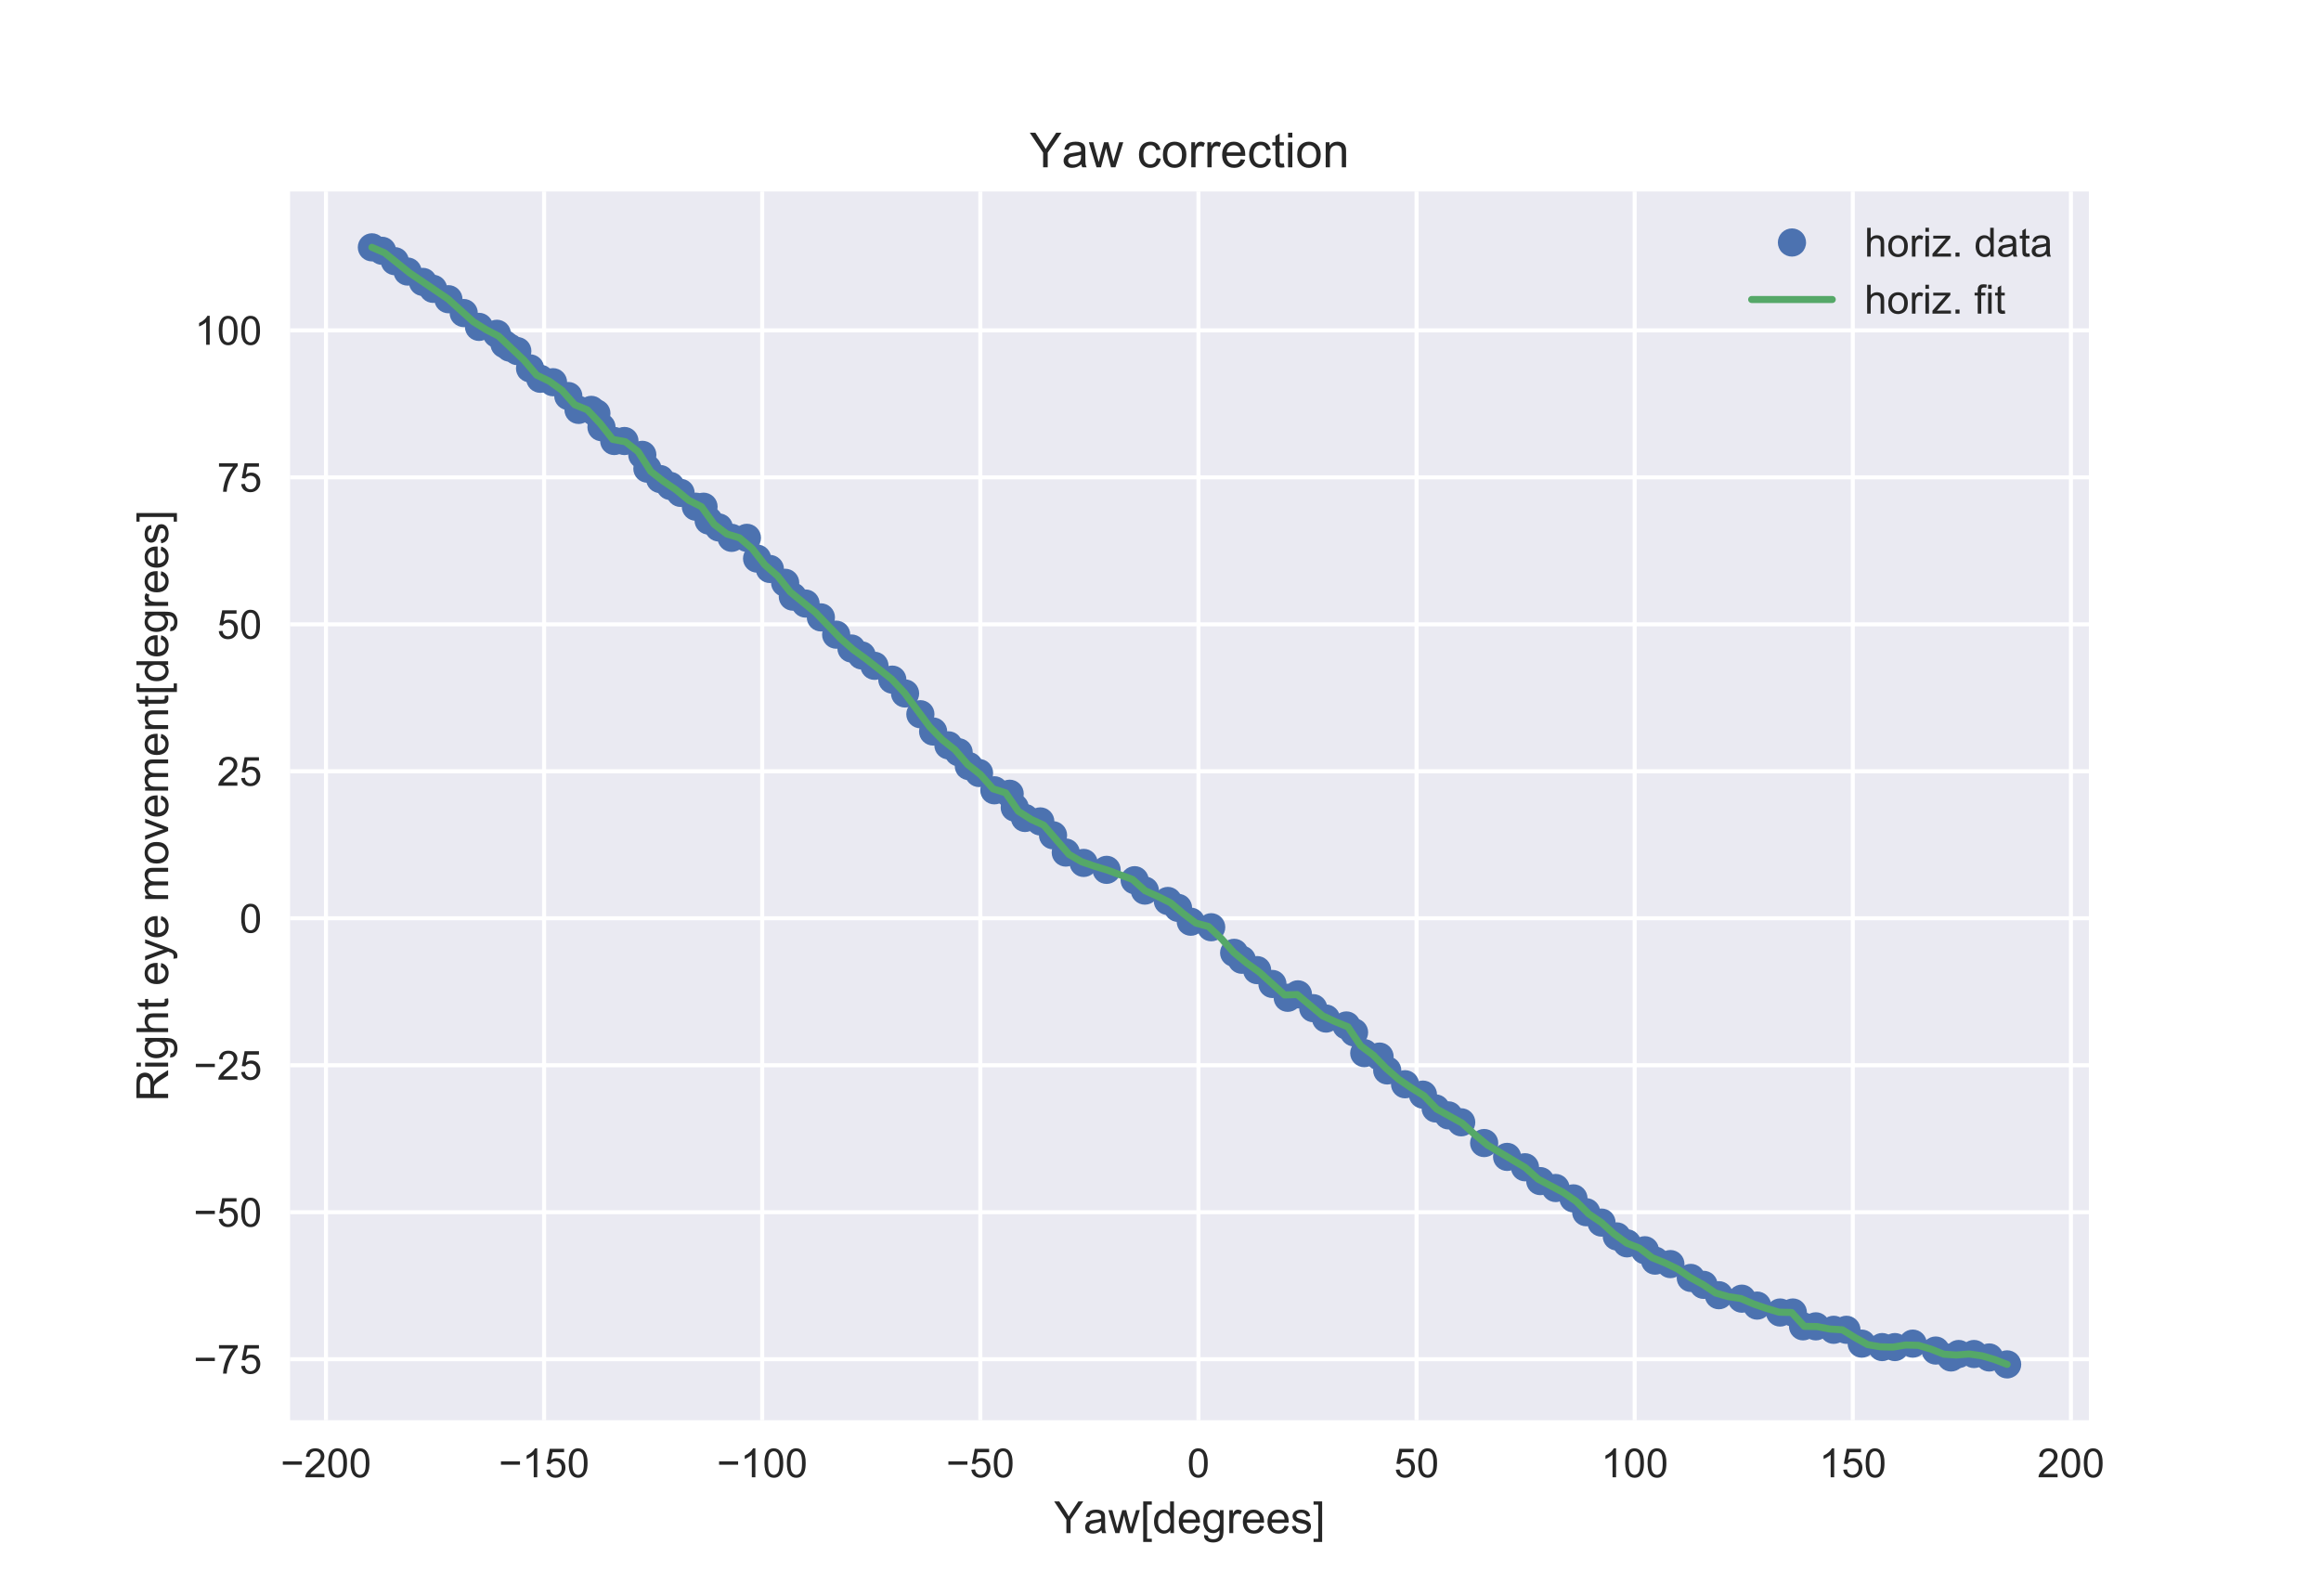 <?xml version="1.0" encoding="utf-8" standalone="no"?>
<!DOCTYPE svg PUBLIC "-//W3C//DTD SVG 1.1//EN"
  "http://www.w3.org/Graphics/SVG/1.1/DTD/svg11.dtd">
<!-- Created with matplotlib (https://matplotlib.org/) -->
<svg height="396pt" version="1.1" viewBox="0 0 576 396" width="576pt" xmlns="http://www.w3.org/2000/svg" xmlns:xlink="http://www.w3.org/1999/xlink">
 <defs>
  <style type="text/css">
*{stroke-linecap:butt;stroke-linejoin:round;}
  </style>
 </defs>
 <g id="figure_1">
  <g id="patch_1">
   <path d="M 0 396 
L 576 396 
L 576 0 
L 0 0 
z
" style="fill:#ffffff;"/>
  </g>
  <g id="axes_1">
   <g id="patch_2">
    <path d="M 72 352.44 
L 518.4 352.44 
L 518.4 47.52 
L 72 47.52 
z
" style="fill:#eaeaf2;"/>
   </g>
   <g id="matplotlib.axis_1">
    <g id="xtick_1">
     <g id="line2d_1">
      <path clip-path="url(#p5d449b7078)" d="M 80.895 352.44 
L 80.895 47.52 
" style="fill:none;stroke:#ffffff;stroke-linecap:round;"/>
     </g>
     <g id="line2d_2"/>
     <g id="text_1">
      <!-- −200 -->
      <defs>
       <path d="M 52.828 31.203 
L 5.562 31.203 
L 5.562 39.406 
L 52.828 39.406 
z
" id="ArialMT-8722"/>
       <path d="M 50.344 8.453 
L 50.344 0 
L 3.031 0 
Q 2.938 3.172 4.047 6.109 
Q 5.859 10.938 9.828 15.625 
Q 13.812 20.312 21.344 26.469 
Q 33.016 36.031 37.109 41.625 
Q 41.219 47.219 41.219 52.203 
Q 41.219 57.422 37.469 61 
Q 33.734 64.594 27.734 64.594 
Q 21.391 64.594 17.578 60.781 
Q 13.766 56.984 13.719 50.25 
L 4.688 51.172 
Q 5.609 61.281 11.656 66.578 
Q 17.719 71.875 27.938 71.875 
Q 38.234 71.875 44.234 66.156 
Q 50.25 60.453 50.25 52 
Q 50.25 47.703 48.484 43.547 
Q 46.734 39.406 42.656 34.812 
Q 38.578 30.219 29.109 22.219 
Q 21.188 15.578 18.938 13.203 
Q 16.703 10.844 15.234 8.453 
z
" id="ArialMT-50"/>
       <path d="M 4.156 35.297 
Q 4.156 48 6.766 55.734 
Q 9.375 63.484 14.516 67.672 
Q 19.672 71.875 27.484 71.875 
Q 33.25 71.875 37.594 69.547 
Q 41.938 67.234 44.766 62.859 
Q 47.609 58.5 49.219 52.219 
Q 50.828 45.953 50.828 35.297 
Q 50.828 22.703 48.234 14.969 
Q 45.656 7.234 40.5 3 
Q 35.359 -1.219 27.484 -1.219 
Q 17.141 -1.219 11.234 6.203 
Q 4.156 15.141 4.156 35.297 
z
M 13.188 35.297 
Q 13.188 17.672 17.312 11.828 
Q 21.438 6 27.484 6 
Q 33.547 6 37.672 11.859 
Q 41.797 17.719 41.797 35.297 
Q 41.797 52.984 37.672 58.781 
Q 33.547 64.594 27.391 64.594 
Q 21.344 64.594 17.719 59.469 
Q 13.188 52.938 13.188 35.297 
z
" id="ArialMT-48"/>
      </defs>
      <g style="fill:#262626;" transform="translate(69.633 366.598)scale(0.1 -0.1)">
       <use xlink:href="#ArialMT-8722"/>
       <use x="58.398" xlink:href="#ArialMT-50"/>
       <use x="114.014" xlink:href="#ArialMT-48"/>
       <use x="169.629" xlink:href="#ArialMT-48"/>
      </g>
     </g>
    </g>
    <g id="xtick_2">
     <g id="line2d_3">
      <path clip-path="url(#p5d449b7078)" d="M 135.025 352.44 
L 135.025 47.52 
" style="fill:none;stroke:#ffffff;stroke-linecap:round;"/>
     </g>
     <g id="line2d_4"/>
     <g id="text_2">
      <!-- −150 -->
      <defs>
       <path d="M 37.25 0 
L 28.469 0 
L 28.469 56 
Q 25.297 52.984 20.141 49.953 
Q 14.984 46.922 10.891 45.406 
L 10.891 53.906 
Q 18.266 57.375 23.781 62.297 
Q 29.297 67.234 31.594 71.875 
L 37.25 71.875 
z
" id="ArialMT-49"/>
       <path d="M 4.156 18.75 
L 13.375 19.531 
Q 14.406 12.797 18.141 9.391 
Q 21.875 6 27.156 6 
Q 33.5 6 37.891 10.781 
Q 42.281 15.578 42.281 23.484 
Q 42.281 31 38.062 35.344 
Q 33.844 39.703 27 39.703 
Q 22.75 39.703 19.328 37.766 
Q 15.922 35.844 13.969 32.766 
L 5.719 33.844 
L 12.641 70.609 
L 48.25 70.609 
L 48.25 62.203 
L 19.672 62.203 
L 15.828 42.969 
Q 22.266 47.469 29.344 47.469 
Q 38.719 47.469 45.156 40.969 
Q 51.609 34.469 51.609 24.266 
Q 51.609 14.547 45.953 7.469 
Q 39.062 -1.219 27.156 -1.219 
Q 17.391 -1.219 11.203 4.25 
Q 5.031 9.719 4.156 18.75 
z
" id="ArialMT-53"/>
      </defs>
      <g style="fill:#262626;" transform="translate(123.764 366.598)scale(0.1 -0.1)">
       <use xlink:href="#ArialMT-8722"/>
       <use x="58.398" xlink:href="#ArialMT-49"/>
       <use x="114.014" xlink:href="#ArialMT-53"/>
       <use x="169.629" xlink:href="#ArialMT-48"/>
      </g>
     </g>
    </g>
    <g id="xtick_3">
     <g id="line2d_5">
      <path clip-path="url(#p5d449b7078)" d="M 189.155 352.44 
L 189.155 47.52 
" style="fill:none;stroke:#ffffff;stroke-linecap:round;"/>
     </g>
     <g id="line2d_6"/>
     <g id="text_3">
      <!-- −100 -->
      <g style="fill:#262626;" transform="translate(177.894 366.598)scale(0.1 -0.1)">
       <use xlink:href="#ArialMT-8722"/>
       <use x="58.398" xlink:href="#ArialMT-49"/>
       <use x="114.014" xlink:href="#ArialMT-48"/>
       <use x="169.629" xlink:href="#ArialMT-48"/>
      </g>
     </g>
    </g>
    <g id="xtick_4">
     <g id="line2d_7">
      <path clip-path="url(#p5d449b7078)" d="M 243.286 352.44 
L 243.286 47.52 
" style="fill:none;stroke:#ffffff;stroke-linecap:round;"/>
     </g>
     <g id="line2d_8"/>
     <g id="text_4">
      <!-- −50 -->
      <g style="fill:#262626;" transform="translate(234.804 366.598)scale(0.1 -0.1)">
       <use xlink:href="#ArialMT-8722"/>
       <use x="58.398" xlink:href="#ArialMT-53"/>
       <use x="114.014" xlink:href="#ArialMT-48"/>
      </g>
     </g>
    </g>
    <g id="xtick_5">
     <g id="line2d_9">
      <path clip-path="url(#p5d449b7078)" d="M 297.416 352.44 
L 297.416 47.52 
" style="fill:none;stroke:#ffffff;stroke-linecap:round;"/>
     </g>
     <g id="line2d_10"/>
     <g id="text_5">
      <!-- 0 -->
      <g style="fill:#262626;" transform="translate(294.635 366.598)scale(0.1 -0.1)">
       <use xlink:href="#ArialMT-48"/>
      </g>
     </g>
    </g>
    <g id="xtick_6">
     <g id="line2d_11">
      <path clip-path="url(#p5d449b7078)" d="M 351.546 352.44 
L 351.546 47.52 
" style="fill:none;stroke:#ffffff;stroke-linecap:round;"/>
     </g>
     <g id="line2d_12"/>
     <g id="text_6">
      <!-- 50 -->
      <g style="fill:#262626;" transform="translate(345.985 366.598)scale(0.1 -0.1)">
       <use xlink:href="#ArialMT-53"/>
       <use x="55.615" xlink:href="#ArialMT-48"/>
      </g>
     </g>
    </g>
    <g id="xtick_7">
     <g id="line2d_13">
      <path clip-path="url(#p5d449b7078)" d="M 405.676 352.44 
L 405.676 47.52 
" style="fill:none;stroke:#ffffff;stroke-linecap:round;"/>
     </g>
     <g id="line2d_14"/>
     <g id="text_7">
      <!-- 100 -->
      <g style="fill:#262626;" transform="translate(397.335 366.598)scale(0.1 -0.1)">
       <use xlink:href="#ArialMT-49"/>
       <use x="55.615" xlink:href="#ArialMT-48"/>
       <use x="111.23" xlink:href="#ArialMT-48"/>
      </g>
     </g>
    </g>
    <g id="xtick_8">
     <g id="line2d_15">
      <path clip-path="url(#p5d449b7078)" d="M 459.806 352.44 
L 459.806 47.52 
" style="fill:none;stroke:#ffffff;stroke-linecap:round;"/>
     </g>
     <g id="line2d_16"/>
     <g id="text_8">
      <!-- 150 -->
      <g style="fill:#262626;" transform="translate(451.465 366.598)scale(0.1 -0.1)">
       <use xlink:href="#ArialMT-49"/>
       <use x="55.615" xlink:href="#ArialMT-53"/>
       <use x="111.23" xlink:href="#ArialMT-48"/>
      </g>
     </g>
    </g>
    <g id="xtick_9">
     <g id="line2d_17">
      <path clip-path="url(#p5d449b7078)" d="M 513.937 352.44 
L 513.937 47.52 
" style="fill:none;stroke:#ffffff;stroke-linecap:round;"/>
     </g>
     <g id="line2d_18"/>
     <g id="text_9">
      <!-- 200 -->
      <g style="fill:#262626;" transform="translate(505.595 366.598)scale(0.1 -0.1)">
       <use xlink:href="#ArialMT-50"/>
       <use x="55.615" xlink:href="#ArialMT-48"/>
       <use x="111.23" xlink:href="#ArialMT-48"/>
      </g>
     </g>
    </g>
    <g id="text_10">
     <!-- Yaw[degrees] -->
     <defs>
      <path d="M 27.875 0 
L 27.875 30.328 
L 0.297 71.578 
L 11.812 71.578 
L 25.922 50 
Q 29.828 43.953 33.203 37.891 
Q 36.422 43.5 41.016 50.531 
L 54.891 71.578 
L 65.922 71.578 
L 37.359 30.328 
L 37.359 0 
z
" id="ArialMT-89"/>
      <path d="M 40.438 6.391 
Q 35.547 2.25 31.031 0.531 
Q 26.516 -1.172 21.344 -1.172 
Q 12.797 -1.172 8.203 3 
Q 3.609 7.172 3.609 13.672 
Q 3.609 17.484 5.344 20.625 
Q 7.078 23.781 9.891 25.688 
Q 12.703 27.594 16.219 28.562 
Q 18.797 29.25 24.031 29.891 
Q 34.672 31.156 39.703 32.906 
Q 39.75 34.719 39.75 35.203 
Q 39.75 40.578 37.25 42.781 
Q 33.891 45.75 27.25 45.75 
Q 21.047 45.75 18.094 43.578 
Q 15.141 41.406 13.719 35.891 
L 5.125 37.062 
Q 6.297 42.578 8.984 45.969 
Q 11.672 49.359 16.75 51.188 
Q 21.828 53.031 28.516 53.031 
Q 35.156 53.031 39.297 51.469 
Q 43.453 49.906 45.406 47.531 
Q 47.359 45.172 48.141 41.547 
Q 48.578 39.312 48.578 33.453 
L 48.578 21.734 
Q 48.578 9.469 49.141 6.219 
Q 49.703 2.984 51.375 0 
L 42.188 0 
Q 40.828 2.734 40.438 6.391 
z
M 39.703 26.031 
Q 34.906 24.078 25.344 22.703 
Q 19.922 21.922 17.672 20.938 
Q 15.438 19.969 14.203 18.094 
Q 12.984 16.219 12.984 13.922 
Q 12.984 10.406 15.641 8.062 
Q 18.312 5.719 23.438 5.719 
Q 28.516 5.719 32.469 7.938 
Q 36.422 10.156 38.281 14.016 
Q 39.703 17 39.703 22.797 
z
" id="ArialMT-97"/>
      <path d="M 16.156 0 
L 0.297 51.859 
L 9.375 51.859 
L 17.625 21.922 
L 20.703 10.797 
Q 20.906 11.625 23.391 21.484 
L 31.641 51.859 
L 40.672 51.859 
L 48.438 21.781 
L 51.031 11.859 
L 54 21.875 
L 62.891 51.859 
L 71.438 51.859 
L 55.219 0 
L 46.094 0 
L 37.844 31.062 
L 35.844 39.891 
L 25.344 0 
z
" id="ArialMT-119"/>
      <path d="M 6.781 -19.875 
L 6.781 71.578 
L 26.172 71.578 
L 26.172 64.312 
L 15.578 64.312 
L 15.578 -12.594 
L 26.172 -12.594 
L 26.172 -19.875 
z
" id="ArialMT-91"/>
      <path d="M 40.234 0 
L 40.234 6.547 
Q 35.297 -1.172 25.734 -1.172 
Q 19.531 -1.172 14.328 2.25 
Q 9.125 5.672 6.266 11.797 
Q 3.422 17.922 3.422 25.875 
Q 3.422 33.641 6 39.969 
Q 8.594 46.297 13.766 49.656 
Q 18.953 53.031 25.344 53.031 
Q 30.031 53.031 33.688 51.047 
Q 37.359 49.078 39.656 45.906 
L 39.656 71.578 
L 48.391 71.578 
L 48.391 0 
z
M 12.453 25.875 
Q 12.453 15.922 16.641 10.984 
Q 20.844 6.062 26.562 6.062 
Q 32.328 6.062 36.344 10.766 
Q 40.375 15.484 40.375 25.141 
Q 40.375 35.797 36.266 40.766 
Q 32.172 45.75 26.172 45.75 
Q 20.312 45.75 16.375 40.969 
Q 12.453 36.188 12.453 25.875 
z
" id="ArialMT-100"/>
      <path d="M 42.094 16.703 
L 51.172 15.578 
Q 49.031 7.625 43.219 3.219 
Q 37.406 -1.172 28.375 -1.172 
Q 17 -1.172 10.328 5.828 
Q 3.656 12.844 3.656 25.484 
Q 3.656 38.578 10.391 45.797 
Q 17.141 53.031 27.875 53.031 
Q 38.281 53.031 44.875 45.953 
Q 51.469 38.875 51.469 26.031 
Q 51.469 25.25 51.422 23.688 
L 12.75 23.688 
Q 13.234 15.141 17.578 10.594 
Q 21.922 6.062 28.422 6.062 
Q 33.25 6.062 36.672 8.594 
Q 40.094 11.141 42.094 16.703 
z
M 13.234 30.906 
L 42.188 30.906 
Q 41.609 37.453 38.875 40.719 
Q 34.672 45.797 27.984 45.797 
Q 21.922 45.797 17.797 41.75 
Q 13.672 37.703 13.234 30.906 
z
" id="ArialMT-101"/>
      <path d="M 4.984 -4.297 
L 13.531 -5.562 
Q 14.062 -9.516 16.5 -11.328 
Q 19.781 -13.766 25.438 -13.766 
Q 31.547 -13.766 34.859 -11.328 
Q 38.188 -8.891 39.359 -4.5 
Q 40.047 -1.812 39.984 6.781 
Q 34.234 0 25.641 0 
Q 14.938 0 9.078 7.719 
Q 3.219 15.438 3.219 26.219 
Q 3.219 33.641 5.906 39.906 
Q 8.594 46.188 13.688 49.609 
Q 18.797 53.031 25.688 53.031 
Q 34.859 53.031 40.828 45.609 
L 40.828 51.859 
L 48.922 51.859 
L 48.922 7.031 
Q 48.922 -5.078 46.453 -10.125 
Q 44 -15.188 38.641 -18.109 
Q 33.297 -21.047 25.484 -21.047 
Q 16.219 -21.047 10.5 -16.875 
Q 4.781 -12.703 4.984 -4.297 
z
M 12.25 26.859 
Q 12.25 16.656 16.297 11.969 
Q 20.359 7.281 26.469 7.281 
Q 32.516 7.281 36.609 11.938 
Q 40.719 16.609 40.719 26.562 
Q 40.719 36.078 36.5 40.906 
Q 32.281 45.75 26.312 45.75 
Q 20.453 45.75 16.344 40.984 
Q 12.25 36.234 12.25 26.859 
z
" id="ArialMT-103"/>
      <path d="M 6.5 0 
L 6.5 51.859 
L 14.406 51.859 
L 14.406 44 
Q 17.438 49.516 20 51.266 
Q 22.562 53.031 25.641 53.031 
Q 30.078 53.031 34.672 50.203 
L 31.641 42.047 
Q 28.422 43.953 25.203 43.953 
Q 22.312 43.953 20.016 42.219 
Q 17.719 40.484 16.75 37.406 
Q 15.281 32.719 15.281 27.156 
L 15.281 0 
z
" id="ArialMT-114"/>
      <path d="M 3.078 15.484 
L 11.766 16.844 
Q 12.5 11.625 15.844 8.844 
Q 19.188 6.062 25.203 6.062 
Q 31.25 6.062 34.172 8.516 
Q 37.109 10.984 37.109 14.312 
Q 37.109 17.281 34.516 19 
Q 32.719 20.172 25.531 21.969 
Q 15.875 24.422 12.141 26.203 
Q 8.406 27.984 6.469 31.125 
Q 4.547 34.281 4.547 38.094 
Q 4.547 41.547 6.125 44.5 
Q 7.719 47.469 10.453 49.422 
Q 12.5 50.922 16.031 51.969 
Q 19.578 53.031 23.641 53.031 
Q 29.734 53.031 34.344 51.266 
Q 38.969 49.516 41.156 46.5 
Q 43.359 43.5 44.188 38.484 
L 35.594 37.312 
Q 35.016 41.312 32.203 43.547 
Q 29.391 45.797 24.266 45.797 
Q 18.219 45.797 15.625 43.797 
Q 13.031 41.797 13.031 39.109 
Q 13.031 37.406 14.109 36.031 
Q 15.188 34.625 17.484 33.688 
Q 18.797 33.203 25.25 31.453 
Q 34.578 28.953 38.25 27.359 
Q 41.938 25.781 44.031 22.75 
Q 46.141 19.734 46.141 15.234 
Q 46.141 10.844 43.578 6.953 
Q 41.016 3.078 36.172 0.953 
Q 31.344 -1.172 25.25 -1.172 
Q 15.141 -1.172 9.844 3.031 
Q 4.547 7.234 3.078 15.484 
z
" id="ArialMT-115"/>
      <path d="M 21.297 -19.875 
L 1.906 -19.875 
L 1.906 -12.594 
L 12.5 -12.594 
L 12.5 64.312 
L 1.906 64.312 
L 1.906 71.578 
L 21.297 71.578 
z
" id="ArialMT-93"/>
     </defs>
     <g style="fill:#262626;" transform="translate(261.577 380.459)scale(0.11 -0.11)">
      <use xlink:href="#ArialMT-89"/>
      <use x="66.59" xlink:href="#ArialMT-97"/>
      <use x="122.205" xlink:href="#ArialMT-119"/>
      <use x="194.422" xlink:href="#ArialMT-91"/>
      <use x="222.205" xlink:href="#ArialMT-100"/>
      <use x="277.82" xlink:href="#ArialMT-101"/>
      <use x="333.436" xlink:href="#ArialMT-103"/>
      <use x="389.051" xlink:href="#ArialMT-114"/>
      <use x="422.352" xlink:href="#ArialMT-101"/>
      <use x="477.967" xlink:href="#ArialMT-101"/>
      <use x="533.582" xlink:href="#ArialMT-115"/>
      <use x="583.582" xlink:href="#ArialMT-93"/>
     </g>
    </g>
   </g>
   <g id="matplotlib.axis_2">
    <g id="ytick_1">
     <g id="line2d_19">
      <path clip-path="url(#p5d449b7078)" d="M 72 337.293 
L 518.4 337.293 
" style="fill:none;stroke:#ffffff;stroke-linecap:round;"/>
     </g>
     <g id="line2d_20"/>
     <g id="text_11">
      <!-- −75 -->
      <defs>
       <path d="M 4.734 62.203 
L 4.734 70.656 
L 51.078 70.656 
L 51.078 63.812 
Q 44.234 56.547 37.516 44.484 
Q 30.812 32.422 27.156 19.672 
Q 24.516 10.688 23.781 0 
L 14.75 0 
Q 14.891 8.453 18.062 20.406 
Q 21.234 32.375 27.172 43.484 
Q 33.109 54.594 39.797 62.203 
z
" id="ArialMT-55"/>
      </defs>
      <g style="fill:#262626;" transform="translate(48.038 340.872)scale(0.1 -0.1)">
       <use xlink:href="#ArialMT-8722"/>
       <use x="58.398" xlink:href="#ArialMT-55"/>
       <use x="114.014" xlink:href="#ArialMT-53"/>
      </g>
     </g>
    </g>
    <g id="ytick_2">
     <g id="line2d_21">
      <path clip-path="url(#p5d449b7078)" d="M 72 300.819 
L 518.4 300.819 
" style="fill:none;stroke:#ffffff;stroke-linecap:round;"/>
     </g>
     <g id="line2d_22"/>
     <g id="text_12">
      <!-- −50 -->
      <g style="fill:#262626;" transform="translate(48.038 304.398)scale(0.1 -0.1)">
       <use xlink:href="#ArialMT-8722"/>
       <use x="58.398" xlink:href="#ArialMT-53"/>
       <use x="114.014" xlink:href="#ArialMT-48"/>
      </g>
     </g>
    </g>
    <g id="ytick_3">
     <g id="line2d_23">
      <path clip-path="url(#p5d449b7078)" d="M 72 264.345 
L 518.4 264.345 
" style="fill:none;stroke:#ffffff;stroke-linecap:round;"/>
     </g>
     <g id="line2d_24"/>
     <g id="text_13">
      <!-- −25 -->
      <g style="fill:#262626;" transform="translate(48.038 267.924)scale(0.1 -0.1)">
       <use xlink:href="#ArialMT-8722"/>
       <use x="58.398" xlink:href="#ArialMT-50"/>
       <use x="114.014" xlink:href="#ArialMT-53"/>
      </g>
     </g>
    </g>
    <g id="ytick_4">
     <g id="line2d_25">
      <path clip-path="url(#p5d449b7078)" d="M 72 227.872 
L 518.4 227.872 
" style="fill:none;stroke:#ffffff;stroke-linecap:round;"/>
     </g>
     <g id="line2d_26"/>
     <g id="text_14">
      <!-- 0 -->
      <g style="fill:#262626;" transform="translate(59.439 231.451)scale(0.1 -0.1)">
       <use xlink:href="#ArialMT-48"/>
      </g>
     </g>
    </g>
    <g id="ytick_5">
     <g id="line2d_27">
      <path clip-path="url(#p5d449b7078)" d="M 72 191.398 
L 518.4 191.398 
" style="fill:none;stroke:#ffffff;stroke-linecap:round;"/>
     </g>
     <g id="line2d_28"/>
     <g id="text_15">
      <!-- 25 -->
      <g style="fill:#262626;" transform="translate(53.878 194.977)scale(0.1 -0.1)">
       <use xlink:href="#ArialMT-50"/>
       <use x="55.615" xlink:href="#ArialMT-53"/>
      </g>
     </g>
    </g>
    <g id="ytick_6">
     <g id="line2d_29">
      <path clip-path="url(#p5d449b7078)" d="M 72 154.924 
L 518.4 154.924 
" style="fill:none;stroke:#ffffff;stroke-linecap:round;"/>
     </g>
     <g id="line2d_30"/>
     <g id="text_16">
      <!-- 50 -->
      <g style="fill:#262626;" transform="translate(53.878 158.503)scale(0.1 -0.1)">
       <use xlink:href="#ArialMT-53"/>
       <use x="55.615" xlink:href="#ArialMT-48"/>
      </g>
     </g>
    </g>
    <g id="ytick_7">
     <g id="line2d_31">
      <path clip-path="url(#p5d449b7078)" d="M 72 118.451 
L 518.4 118.451 
" style="fill:none;stroke:#ffffff;stroke-linecap:round;"/>
     </g>
     <g id="line2d_32"/>
     <g id="text_17">
      <!-- 75 -->
      <g style="fill:#262626;" transform="translate(53.878 122.029)scale(0.1 -0.1)">
       <use xlink:href="#ArialMT-55"/>
       <use x="55.615" xlink:href="#ArialMT-53"/>
      </g>
     </g>
    </g>
    <g id="ytick_8">
     <g id="line2d_33">
      <path clip-path="url(#p5d449b7078)" d="M 72 81.977 
L 518.4 81.977 
" style="fill:none;stroke:#ffffff;stroke-linecap:round;"/>
     </g>
     <g id="line2d_34"/>
     <g id="text_18">
      <!-- 100 -->
      <g style="fill:#262626;" transform="translate(48.317 85.556)scale(0.1 -0.1)">
       <use xlink:href="#ArialMT-49"/>
       <use x="55.615" xlink:href="#ArialMT-48"/>
       <use x="111.23" xlink:href="#ArialMT-48"/>
      </g>
     </g>
    </g>
    <g id="text_19">
     <!-- Right eye movement[degrees] -->
     <defs>
      <path d="M 7.859 0 
L 7.859 71.578 
L 39.594 71.578 
Q 49.172 71.578 54.141 69.641 
Q 59.125 67.719 62.109 62.828 
Q 65.094 57.953 65.094 52.047 
Q 65.094 44.438 60.156 39.203 
Q 55.219 33.984 44.922 32.562 
Q 48.688 30.766 50.641 29 
Q 54.781 25.203 58.5 19.484 
L 70.953 0 
L 59.031 0 
L 49.562 14.891 
Q 45.406 21.344 42.719 24.75 
Q 40.047 28.172 37.922 29.531 
Q 35.797 30.906 33.594 31.453 
Q 31.984 31.781 28.328 31.781 
L 17.328 31.781 
L 17.328 0 
z
M 17.328 39.984 
L 37.703 39.984 
Q 44.188 39.984 47.844 41.328 
Q 51.516 42.672 53.422 45.625 
Q 55.328 48.578 55.328 52.047 
Q 55.328 57.125 51.641 60.391 
Q 47.953 63.672 39.984 63.672 
L 17.328 63.672 
z
" id="ArialMT-82"/>
      <path d="M 6.641 61.469 
L 6.641 71.578 
L 15.438 71.578 
L 15.438 61.469 
z
M 6.641 0 
L 6.641 51.859 
L 15.438 51.859 
L 15.438 0 
z
" id="ArialMT-105"/>
      <path d="M 6.594 0 
L 6.594 71.578 
L 15.375 71.578 
L 15.375 45.906 
Q 21.531 53.031 30.906 53.031 
Q 36.672 53.031 40.922 50.75 
Q 45.172 48.484 47 44.484 
Q 48.828 40.484 48.828 32.859 
L 48.828 0 
L 40.047 0 
L 40.047 32.859 
Q 40.047 39.453 37.188 42.453 
Q 34.328 45.453 29.109 45.453 
Q 25.203 45.453 21.75 43.422 
Q 18.312 41.406 16.844 37.938 
Q 15.375 34.469 15.375 28.375 
L 15.375 0 
z
" id="ArialMT-104"/>
      <path d="M 25.781 7.859 
L 27.047 0.094 
Q 23.344 -0.688 20.406 -0.688 
Q 15.625 -0.688 12.984 0.828 
Q 10.359 2.344 9.281 4.812 
Q 8.203 7.281 8.203 15.188 
L 8.203 45.016 
L 1.766 45.016 
L 1.766 51.859 
L 8.203 51.859 
L 8.203 64.703 
L 16.938 69.969 
L 16.938 51.859 
L 25.781 51.859 
L 25.781 45.016 
L 16.938 45.016 
L 16.938 14.703 
Q 16.938 10.938 17.406 9.859 
Q 17.875 8.797 18.922 8.156 
Q 19.969 7.516 21.922 7.516 
Q 23.391 7.516 25.781 7.859 
z
" id="ArialMT-116"/>
      <path id="ArialMT-32"/>
      <path d="M 6.203 -19.969 
L 5.219 -11.719 
Q 8.109 -12.5 10.25 -12.5 
Q 13.188 -12.5 14.938 -11.516 
Q 16.703 -10.547 17.828 -8.797 
Q 18.656 -7.469 20.516 -2.25 
Q 20.75 -1.516 21.297 -0.094 
L 1.609 51.859 
L 11.078 51.859 
L 21.875 21.828 
Q 23.969 16.109 25.641 9.812 
Q 27.156 15.875 29.25 21.625 
L 40.328 51.859 
L 49.125 51.859 
L 29.391 -0.875 
Q 26.219 -9.422 24.469 -12.641 
Q 22.125 -17 19.094 -19.016 
Q 16.062 -21.047 11.859 -21.047 
Q 9.328 -21.047 6.203 -19.969 
z
" id="ArialMT-121"/>
      <path d="M 6.594 0 
L 6.594 51.859 
L 14.453 51.859 
L 14.453 44.578 
Q 16.891 48.391 20.938 50.703 
Q 25 53.031 30.172 53.031 
Q 35.938 53.031 39.625 50.641 
Q 43.312 48.25 44.828 43.953 
Q 50.984 53.031 60.844 53.031 
Q 68.562 53.031 72.703 48.75 
Q 76.859 44.484 76.859 35.594 
L 76.859 0 
L 68.109 0 
L 68.109 32.672 
Q 68.109 37.938 67.25 40.25 
Q 66.406 42.578 64.156 43.984 
Q 61.922 45.406 58.891 45.406 
Q 53.422 45.406 49.797 41.766 
Q 46.188 38.141 46.188 30.125 
L 46.188 0 
L 37.406 0 
L 37.406 33.688 
Q 37.406 39.547 35.25 42.469 
Q 33.109 45.406 28.219 45.406 
Q 24.516 45.406 21.359 43.453 
Q 18.219 41.5 16.797 37.734 
Q 15.375 33.984 15.375 26.906 
L 15.375 0 
z
" id="ArialMT-109"/>
      <path d="M 3.328 25.922 
Q 3.328 40.328 11.328 47.266 
Q 18.016 53.031 27.641 53.031 
Q 38.328 53.031 45.109 46.016 
Q 51.906 39.016 51.906 26.656 
Q 51.906 16.656 48.906 10.906 
Q 45.906 5.172 40.156 2 
Q 34.422 -1.172 27.641 -1.172 
Q 16.75 -1.172 10.031 5.812 
Q 3.328 12.797 3.328 25.922 
z
M 12.359 25.922 
Q 12.359 15.969 16.703 11.016 
Q 21.047 6.062 27.641 6.062 
Q 34.188 6.062 38.531 11.031 
Q 42.875 16.016 42.875 26.219 
Q 42.875 35.844 38.5 40.797 
Q 34.125 45.75 27.641 45.75 
Q 21.047 45.75 16.703 40.812 
Q 12.359 35.891 12.359 25.922 
z
" id="ArialMT-111"/>
      <path d="M 21 0 
L 1.266 51.859 
L 10.547 51.859 
L 21.688 20.797 
Q 23.484 15.766 25 10.359 
Q 26.172 14.453 28.266 20.219 
L 39.797 51.859 
L 48.828 51.859 
L 29.203 0 
z
" id="ArialMT-118"/>
      <path d="M 6.594 0 
L 6.594 51.859 
L 14.5 51.859 
L 14.5 44.484 
Q 20.219 53.031 31 53.031 
Q 35.688 53.031 39.625 51.344 
Q 43.562 49.656 45.516 46.922 
Q 47.469 44.188 48.25 40.438 
Q 48.734 37.984 48.734 31.891 
L 48.734 0 
L 39.938 0 
L 39.938 31.547 
Q 39.938 36.922 38.906 39.578 
Q 37.891 42.234 35.281 43.812 
Q 32.672 45.406 29.156 45.406 
Q 23.531 45.406 19.453 41.844 
Q 15.375 38.281 15.375 28.328 
L 15.375 0 
z
" id="ArialMT-110"/>
     </defs>
     <g style="fill:#262626;" transform="translate(41.722 273.347)rotate(-90)scale(0.11 -0.11)">
      <use xlink:href="#ArialMT-82"/>
      <use x="72.217" xlink:href="#ArialMT-105"/>
      <use x="94.434" xlink:href="#ArialMT-103"/>
      <use x="150.049" xlink:href="#ArialMT-104"/>
      <use x="205.664" xlink:href="#ArialMT-116"/>
      <use x="233.447" xlink:href="#ArialMT-32"/>
      <use x="261.23" xlink:href="#ArialMT-101"/>
      <use x="316.846" xlink:href="#ArialMT-121"/>
      <use x="366.846" xlink:href="#ArialMT-101"/>
      <use x="422.461" xlink:href="#ArialMT-32"/>
      <use x="450.244" xlink:href="#ArialMT-109"/>
      <use x="533.545" xlink:href="#ArialMT-111"/>
      <use x="589.16" xlink:href="#ArialMT-118"/>
      <use x="639.16" xlink:href="#ArialMT-101"/>
      <use x="694.775" xlink:href="#ArialMT-109"/>
      <use x="778.076" xlink:href="#ArialMT-101"/>
      <use x="833.691" xlink:href="#ArialMT-110"/>
      <use x="889.307" xlink:href="#ArialMT-116"/>
      <use x="917.09" xlink:href="#ArialMT-91"/>
      <use x="944.873" xlink:href="#ArialMT-100"/>
      <use x="1000.488" xlink:href="#ArialMT-101"/>
      <use x="1056.104" xlink:href="#ArialMT-103"/>
      <use x="1111.719" xlink:href="#ArialMT-114"/>
      <use x="1145.02" xlink:href="#ArialMT-101"/>
      <use x="1200.635" xlink:href="#ArialMT-101"/>
      <use x="1256.25" xlink:href="#ArialMT-115"/>
      <use x="1306.25" xlink:href="#ArialMT-93"/>
     </g>
    </g>
   </g>
   <g id="line2d_35">
    <defs>
     <path d="M 0 3.5 
C 0.928 3.5 1.819 3.131 2.475 2.475 
C 3.131 1.819 3.5 0.928 3.5 0 
C 3.5 -0.928 3.131 -1.819 2.475 -2.475 
C 1.819 -3.131 0.928 -3.5 0 -3.5 
C -0.928 -3.5 -1.819 -3.131 -2.475 -2.475 
C -3.131 -1.819 -3.5 -0.928 -3.5 0 
C -3.5 0.928 -3.131 1.819 -2.475 2.475 
C -1.819 3.131 -0.928 3.5 0 3.5 
z
" id="m282a5af035"/>
    </defs>
    <g clip-path="url(#p5d449b7078)">
     <use style="fill:#4c72b0;" x="92.291" xlink:href="#m282a5af035" y="61.38"/>
     <use style="fill:#4c72b0;" x="94.823" xlink:href="#m282a5af035" y="62.238"/>
     <use style="fill:#4c72b0;" x="97.989" xlink:href="#m282a5af035" y="64.813"/>
     <use style="fill:#4c72b0;" x="101.154" xlink:href="#m282a5af035" y="67.387"/>
     <use style="fill:#4c72b0;" x="104.953" xlink:href="#m282a5af035" y="69.962"/>
     <use style="fill:#4c72b0;" x="107.485" xlink:href="#m282a5af035" y="71.678"/>
     <use style="fill:#4c72b0;" x="111.284" xlink:href="#m282a5af035" y="74.253"/>
     <use style="fill:#4c72b0;" x="115.083" xlink:href="#m282a5af035" y="77.686"/>
     <use style="fill:#4c72b0;" x="118.881" xlink:href="#m282a5af035" y="81.119"/>
     <use style="fill:#4c72b0;" x="123.313" xlink:href="#m282a5af035" y="82.835"/>
     <use style="fill:#4c72b0;" x="125.212" xlink:href="#m282a5af035" y="85.41"/>
     <use style="fill:#4c72b0;" x="126.478" xlink:href="#m282a5af035" y="86.268"/>
     <use style="fill:#4c72b0;" x="128.378" xlink:href="#m282a5af035" y="87.126"/>
     <use style="fill:#4c72b0;" x="131.543" xlink:href="#m282a5af035" y="91.417"/>
     <use style="fill:#4c72b0;" x="134.076" xlink:href="#m282a5af035" y="93.992"/>
     <use style="fill:#4c72b0;" x="137.241" xlink:href="#m282a5af035" y="94.85"/>
     <use style="fill:#4c72b0;" x="141.04" xlink:href="#m282a5af035" y="98.283"/>
     <use style="fill:#4c72b0;" x="143.572" xlink:href="#m282a5af035" y="101.716"/>
     <use style="fill:#4c72b0;" x="146.738" xlink:href="#m282a5af035" y="101.716"/>
     <use style="fill:#4c72b0;" x="148.004" xlink:href="#m282a5af035" y="102.574"/>
     <use style="fill:#4c72b0;" x="149.27" xlink:href="#m282a5af035" y="106.007"/>
     <use style="fill:#4c72b0;" x="152.436" xlink:href="#m282a5af035" y="109.439"/>
     <use style="fill:#4c72b0;" x="154.968" xlink:href="#m282a5af035" y="109.439"/>
     <use style="fill:#4c72b0;" x="159.4" xlink:href="#m282a5af035" y="112.872"/>
     <use style="fill:#4c72b0;" x="160.666" xlink:href="#m282a5af035" y="116.305"/>
     <use style="fill:#4c72b0;" x="163.831" xlink:href="#m282a5af035" y="118.88"/>
     <use style="fill:#4c72b0;" x="166.364" xlink:href="#m282a5af035" y="120.596"/>
     <use style="fill:#4c72b0;" x="168.896" xlink:href="#m282a5af035" y="122.313"/>
     <use style="fill:#4c72b0;" x="172.695" xlink:href="#m282a5af035" y="125.745"/>
     <use style="fill:#4c72b0;" x="174.594" xlink:href="#m282a5af035" y="125.745"/>
     <use style="fill:#4c72b0;" x="175.86" xlink:href="#m282a5af035" y="129.178"/>
     <use style="fill:#4c72b0;" x="178.393" xlink:href="#m282a5af035" y="130.895"/>
     <use style="fill:#4c72b0;" x="181.558" xlink:href="#m282a5af035" y="133.469"/>
     <use style="fill:#4c72b0;" x="185.357" xlink:href="#m282a5af035" y="133.469"/>
     <use style="fill:#4c72b0;" x="187.889" xlink:href="#m282a5af035" y="138.618"/>
     <use style="fill:#4c72b0;" x="191.055" xlink:href="#m282a5af035" y="141.193"/>
     <use style="fill:#4c72b0;" x="194.853" xlink:href="#m282a5af035" y="144.626"/>
     <use style="fill:#4c72b0;" x="196.753" xlink:href="#m282a5af035" y="148.059"/>
     <use style="fill:#4c72b0;" x="199.918" xlink:href="#m282a5af035" y="149.775"/>
     <use style="fill:#4c72b0;" x="203.717" xlink:href="#m282a5af035" y="153.208"/>
     <use style="fill:#4c72b0;" x="207.515" xlink:href="#m282a5af035" y="157.499"/>
     <use style="fill:#4c72b0;" x="211.314" xlink:href="#m282a5af035" y="160.932"/>
     <use style="fill:#4c72b0;" x="213.846" xlink:href="#m282a5af035" y="162.648"/>
     <use style="fill:#4c72b0;" x="217.012" xlink:href="#m282a5af035" y="165.223"/>
     <use style="fill:#4c72b0;" x="221.444" xlink:href="#m282a5af035" y="168.656"/>
     <use style="fill:#4c72b0;" x="228.408" xlink:href="#m282a5af035" y="177.238"/>
     <use style="fill:#4c72b0;" x="224.609" xlink:href="#m282a5af035" y="172.088"/>
     <use style="fill:#4c72b0;" x="231.573" xlink:href="#m282a5af035" y="181.529"/>
     <use style="fill:#4c72b0;" x="235.372" xlink:href="#m282a5af035" y="184.961"/>
     <use style="fill:#4c72b0;" x="237.904" xlink:href="#m282a5af035" y="186.678"/>
     <use style="fill:#4c72b0;" x="240.437" xlink:href="#m282a5af035" y="190.111"/>
     <use style="fill:#4c72b0;" x="242.969" xlink:href="#m282a5af035" y="191.827"/>
     <use style="fill:#4c72b0;" x="246.768" xlink:href="#m282a5af035" y="196.118"/>
     <use style="fill:#4c72b0;" x="250.566" xlink:href="#m282a5af035" y="196.976"/>
     <use style="fill:#4c72b0;" x="251.833" xlink:href="#m282a5af035" y="200.409"/>
     <use style="fill:#4c72b0;" x="254.365" xlink:href="#m282a5af035" y="202.984"/>
     <use style="fill:#4c72b0;" x="258.164" xlink:href="#m282a5af035" y="203.842"/>
     <use style="fill:#4c72b0;" x="261.329" xlink:href="#m282a5af035" y="207.275"/>
     <use style="fill:#4c72b0;" x="264.495" xlink:href="#m282a5af035" y="211.566"/>
     <use style="fill:#4c72b0;" x="268.926" xlink:href="#m282a5af035" y="214.14"/>
     <use style="fill:#4c72b0;" x="274.624" xlink:href="#m282a5af035" y="215.857"/>
     <use style="fill:#4c72b0;" x="281.588" xlink:href="#m282a5af035" y="218.431"/>
     <use style="fill:#4c72b0;" x="284.121" xlink:href="#m282a5af035" y="221.006"/>
     <use style="fill:#4c72b0;" x="289.819" xlink:href="#m282a5af035" y="223.581"/>
     <use style="fill:#4c72b0;" x="292.351" xlink:href="#m282a5af035" y="225.297"/>
     <use style="fill:#4c72b0;" x="295.517" xlink:href="#m282a5af035" y="228.73"/>
     <use style="fill:#4c72b0;" x="300.581" xlink:href="#m282a5af035" y="230.103"/>
     <use style="fill:#4c72b0;" x="306.279" xlink:href="#m282a5af035" y="236.454"/>
     <use style="fill:#4c72b0;" x="308.179" xlink:href="#m282a5af035" y="238.17"/>
     <use style="fill:#4c72b0;" x="311.977" xlink:href="#m282a5af035" y="240.745"/>
     <use style="fill:#4c72b0;" x="315.776" xlink:href="#m282a5af035" y="244.178"/>
     <use style="fill:#4c72b0;" x="319.574" xlink:href="#m282a5af035" y="247.61"/>
     <use style="fill:#4c72b0;" x="322.107" xlink:href="#m282a5af035" y="246.752"/>
     <use style="fill:#4c72b0;" x="325.905" xlink:href="#m282a5af035" y="250.185"/>
     <use style="fill:#4c72b0;" x="329.071" xlink:href="#m282a5af035" y="252.76"/>
     <use style="fill:#4c72b0;" x="334.136" xlink:href="#m282a5af035" y="254.476"/>
     <use style="fill:#4c72b0;" x="336.035" xlink:href="#m282a5af035" y="256.192"/>
     <use style="fill:#4c72b0;" x="338.567" xlink:href="#m282a5af035" y="261.342"/>
     <use style="fill:#4c72b0;" x="342.366" xlink:href="#m282a5af035" y="262.2"/>
     <use style="fill:#4c72b0;" x="344.265" xlink:href="#m282a5af035" y="265.633"/>
     <use style="fill:#4c72b0;" x="348.697" xlink:href="#m282a5af035" y="269.065"/>
     <use style="fill:#4c72b0;" x="353.129" xlink:href="#m282a5af035" y="271.64"/>
     <use style="fill:#4c72b0;" x="356.294" xlink:href="#m282a5af035" y="275.073"/>
     <use style="fill:#4c72b0;" x="359.46" xlink:href="#m282a5af035" y="276.789"/>
     <use style="fill:#4c72b0;" x="362.625" xlink:href="#m282a5af035" y="278.506"/>
     <use style="fill:#4c72b0;" x="368.323" xlink:href="#m282a5af035" y="283.655"/>
     <use style="fill:#4c72b0;" x="374.021" xlink:href="#m282a5af035" y="287.088"/>
     <use style="fill:#4c72b0;" x="378.453" xlink:href="#m282a5af035" y="289.662"/>
     <use style="fill:#4c72b0;" x="382.251" xlink:href="#m282a5af035" y="293.095"/>
     <use style="fill:#4c72b0;" x="386.05" xlink:href="#m282a5af035" y="294.812"/>
     <use style="fill:#4c72b0;" x="390.482" xlink:href="#m282a5af035" y="297.386"/>
     <use style="fill:#4c72b0;" x="393.647" xlink:href="#m282a5af035" y="300.819"/>
     <use style="fill:#4c72b0;" x="397.446" xlink:href="#m282a5af035" y="303.394"/>
     <use style="fill:#4c72b0;" x="401.245" xlink:href="#m282a5af035" y="306.826"/>
     <use style="fill:#4c72b0;" x="403.777" xlink:href="#m282a5af035" y="308.543"/>
     <use style="fill:#4c72b0;" x="408.209" xlink:href="#m282a5af035" y="310.259"/>
     <use style="fill:#4c72b0;" x="410.741" xlink:href="#m282a5af035" y="312.834"/>
     <use style="fill:#4c72b0;" x="414.54" xlink:href="#m282a5af035" y="313.692"/>
     <use style="fill:#4c72b0;" x="419.604" xlink:href="#m282a5af035" y="317.125"/>
     <use style="fill:#4c72b0;" x="422.77" xlink:href="#m282a5af035" y="318.841"/>
     <use style="fill:#4c72b0;" x="426.569" xlink:href="#m282a5af035" y="321.416"/>
     <use style="fill:#4c72b0;" x="432.267" xlink:href="#m282a5af035" y="322.274"/>
     <use style="fill:#4c72b0;" x="436.065" xlink:href="#m282a5af035" y="323.991"/>
     <use style="fill:#4c72b0;" x="441.763" xlink:href="#m282a5af035" y="325.707"/>
     <use style="fill:#4c72b0;" x="444.929" xlink:href="#m282a5af035" y="325.707"/>
     <use style="fill:#4c72b0;" x="447.461" xlink:href="#m282a5af035" y="329.14"/>
     <use style="fill:#4c72b0;" x="450.626" xlink:href="#m282a5af035" y="329.14"/>
     <use style="fill:#4c72b0;" x="455.058" xlink:href="#m282a5af035" y="329.998"/>
     <use style="fill:#4c72b0;" x="458.224" xlink:href="#m282a5af035" y="329.998"/>
     <use style="fill:#4c72b0;" x="462.022" xlink:href="#m282a5af035" y="333.431"/>
     <use style="fill:#4c72b0;" x="467.087" xlink:href="#m282a5af035" y="334.289"/>
     <use style="fill:#4c72b0;" x="470.253" xlink:href="#m282a5af035" y="334.289"/>
     <use style="fill:#4c72b0;" x="474.684" xlink:href="#m282a5af035" y="333.431"/>
     <use style="fill:#4c72b0;" x="480.382" xlink:href="#m282a5af035" y="335.147"/>
     <use style="fill:#4c72b0;" x="484.181" xlink:href="#m282a5af035" y="336.864"/>
     <use style="fill:#4c72b0;" x="486.08" xlink:href="#m282a5af035" y="336.005"/>
     <use style="fill:#4c72b0;" x="489.879" xlink:href="#m282a5af035" y="336.005"/>
     <use style="fill:#4c72b0;" x="493.677" xlink:href="#m282a5af035" y="336.864"/>
     <use style="fill:#4c72b0;" x="498.109" xlink:href="#m282a5af035" y="338.58"/>
    </g>
   </g>
   <g id="line2d_36">
    <path clip-path="url(#p5d449b7078)" d="M 92.291 61.38 
L 95.437 62.737 
L 101.729 67.777 
L 111.166 74.173 
L 117.458 79.833 
L 120.604 81.786 
L 123.75 83.427 
L 130.041 89.381 
L 133.187 93.089 
L 136.333 94.604 
L 139.479 96.872 
L 142.625 100.432 
L 145.771 101.716 
L 148.917 105.049 
L 152.063 109.035 
L 155.208 109.626 
L 158.354 112.063 
L 161.5 116.984 
L 164.646 119.432 
L 167.792 121.564 
L 170.938 124.158 
L 174.084 125.745 
L 177.23 130.106 
L 180.375 132.507 
L 183.521 133.469 
L 186.667 136.134 
L 189.813 140.183 
L 192.959 142.914 
L 196.105 146.888 
L 202.397 152.015 
L 208.688 158.559 
L 211.834 161.284 
L 214.98 163.57 
L 221.272 168.522 
L 224.418 171.881 
L 230.71 180.358 
L 233.855 183.591 
L 237.001 186.066 
L 240.147 189.718 
L 243.293 192.193 
L 246.439 195.747 
L 249.585 196.755 
L 252.731 201.322 
L 255.877 203.325 
L 259.022 204.773 
L 265.314 212.042 
L 268.46 213.87 
L 271.606 214.948 
L 274.752 215.904 
L 281.044 218.23 
L 284.189 221.037 
L 287.335 222.459 
L 290.481 224.03 
L 293.627 226.681 
L 296.773 229.07 
L 299.919 229.923 
L 303.065 232.871 
L 306.211 236.377 
L 309.356 238.968 
L 312.502 241.219 
L 318.794 246.905 
L 321.94 246.809 
L 328.232 252.077 
L 331.378 253.541 
L 334.523 254.826 
L 337.669 259.515 
L 340.815 261.849 
L 343.961 265.083 
L 347.107 267.834 
L 350.253 269.969 
L 353.399 271.933 
L 356.545 275.209 
L 362.836 278.696 
L 365.982 281.539 
L 369.128 284.14 
L 378.566 289.764 
L 381.712 292.607 
L 388.003 295.946 
L 391.149 298.11 
L 394.295 301.258 
L 397.441 303.39 
L 400.587 306.232 
L 403.733 308.513 
L 406.879 309.744 
L 410.025 312.105 
L 413.17 313.383 
L 416.316 314.896 
L 419.462 317.028 
L 422.608 318.753 
L 425.754 320.864 
L 428.9 321.767 
L 432.046 322.241 
L 435.192 323.596 
L 438.337 324.675 
L 441.483 325.623 
L 444.629 325.707 
L 447.775 329.14 
L 450.921 329.197 
L 454.067 329.806 
L 457.213 329.998 
L 460.359 331.927 
L 463.504 333.682 
L 466.65 334.215 
L 469.796 334.289 
L 472.942 333.768 
L 476.088 333.854 
L 479.234 334.801 
L 482.38 336.05 
L 485.526 336.256 
L 488.671 336.005 
L 491.817 336.443 
L 494.963 337.362 
L 498.109 338.58 
L 498.109 338.58 
" style="fill:none;stroke:#55a868;stroke-linecap:round;stroke-width:1.75;"/>
   </g>
   <g id="patch_3">
    <path d="M 72 352.44 
L 72 47.52 
" style="fill:none;"/>
   </g>
   <g id="patch_4">
    <path d="M 518.4 352.44 
L 518.4 47.52 
" style="fill:none;"/>
   </g>
   <g id="patch_5">
    <path d="M 72 352.44 
L 518.4 352.44 
" style="fill:none;"/>
   </g>
   <g id="patch_6">
    <path d="M 72 47.52 
L 518.4 47.52 
" style="fill:none;"/>
   </g>
   <g id="text_20">
    <!-- Yaw correction -->
    <defs>
     <path d="M 40.438 19 
L 49.078 17.875 
Q 47.656 8.938 41.812 3.875 
Q 35.984 -1.172 27.484 -1.172 
Q 16.844 -1.172 10.375 5.781 
Q 3.906 12.75 3.906 25.734 
Q 3.906 34.125 6.688 40.422 
Q 9.469 46.734 15.156 49.875 
Q 20.844 53.031 27.547 53.031 
Q 35.984 53.031 41.359 48.75 
Q 46.734 44.484 48.25 36.625 
L 39.703 35.297 
Q 38.484 40.531 35.375 43.156 
Q 32.281 45.797 27.875 45.797 
Q 21.234 45.797 17.078 41.031 
Q 12.938 36.281 12.938 25.984 
Q 12.938 15.531 16.938 10.797 
Q 20.953 6.062 27.391 6.062 
Q 32.562 6.062 36.031 9.234 
Q 39.5 12.406 40.438 19 
z
" id="ArialMT-99"/>
    </defs>
    <g style="fill:#262626;" transform="translate(255.526 41.52)scale(0.12 -0.12)">
     <use xlink:href="#ArialMT-89"/>
     <use x="66.59" xlink:href="#ArialMT-97"/>
     <use x="122.205" xlink:href="#ArialMT-119"/>
     <use x="194.422" xlink:href="#ArialMT-32"/>
     <use x="222.205" xlink:href="#ArialMT-99"/>
     <use x="272.205" xlink:href="#ArialMT-111"/>
     <use x="327.82" xlink:href="#ArialMT-114"/>
     <use x="361.121" xlink:href="#ArialMT-114"/>
     <use x="394.422" xlink:href="#ArialMT-101"/>
     <use x="450.037" xlink:href="#ArialMT-99"/>
     <use x="500.037" xlink:href="#ArialMT-116"/>
     <use x="527.82" xlink:href="#ArialMT-105"/>
     <use x="550.037" xlink:href="#ArialMT-111"/>
     <use x="605.652" xlink:href="#ArialMT-110"/>
    </g>
   </g>
   <g id="legend_1">
    <g id="line2d_37"/>
    <g id="line2d_38">
     <g>
      <use style="fill:#4c72b0;" x="444.709" xlink:href="#m282a5af035" y="60.178"/>
     </g>
    </g>
    <g id="text_21">
     <!-- horiz. data -->
     <defs>
      <path d="M 1.953 0 
L 1.953 7.125 
L 34.969 45.016 
Q 29.344 44.734 25.047 44.734 
L 3.906 44.734 
L 3.906 51.859 
L 46.297 51.859 
L 46.297 46.047 
L 18.219 13.141 
L 12.797 7.125 
Q 18.703 7.562 23.875 7.562 
L 47.859 7.562 
L 47.859 0 
z
" id="ArialMT-122"/>
      <path d="M 9.078 0 
L 9.078 10.016 
L 19.094 10.016 
L 19.094 0 
z
" id="ArialMT-46"/>
     </defs>
     <g style="fill:#262626;" transform="translate(462.709 63.678)scale(0.1 -0.1)">
      <use xlink:href="#ArialMT-104"/>
      <use x="55.615" xlink:href="#ArialMT-111"/>
      <use x="111.23" xlink:href="#ArialMT-114"/>
      <use x="144.531" xlink:href="#ArialMT-105"/>
      <use x="166.748" xlink:href="#ArialMT-122"/>
      <use x="216.748" xlink:href="#ArialMT-46"/>
      <use x="244.531" xlink:href="#ArialMT-32"/>
      <use x="272.314" xlink:href="#ArialMT-100"/>
      <use x="327.93" xlink:href="#ArialMT-97"/>
      <use x="383.545" xlink:href="#ArialMT-116"/>
      <use x="411.328" xlink:href="#ArialMT-97"/>
     </g>
    </g>
    <g id="line2d_39">
     <path d="M 434.709 74.323 
L 454.709 74.323 
" style="fill:none;stroke:#55a868;stroke-linecap:round;stroke-width:1.75;"/>
    </g>
    <g id="line2d_40"/>
    <g id="text_22">
     <!-- horiz. fit -->
     <defs>
      <path d="M 8.688 0 
L 8.688 45.016 
L 0.922 45.016 
L 0.922 51.859 
L 8.688 51.859 
L 8.688 57.375 
Q 8.688 62.594 9.625 65.141 
Q 10.891 68.562 14.078 70.672 
Q 17.281 72.797 23.047 72.797 
Q 26.766 72.797 31.25 71.922 
L 29.938 64.266 
Q 27.203 64.75 24.75 64.75 
Q 20.75 64.75 19.094 63.031 
Q 17.438 61.328 17.438 56.641 
L 17.438 51.859 
L 27.547 51.859 
L 27.547 45.016 
L 17.438 45.016 
L 17.438 0 
z
" id="ArialMT-102"/>
     </defs>
     <g style="fill:#262626;" transform="translate(462.709 77.823)scale(0.1 -0.1)">
      <use xlink:href="#ArialMT-104"/>
      <use x="55.615" xlink:href="#ArialMT-111"/>
      <use x="111.23" xlink:href="#ArialMT-114"/>
      <use x="144.531" xlink:href="#ArialMT-105"/>
      <use x="166.748" xlink:href="#ArialMT-122"/>
      <use x="216.748" xlink:href="#ArialMT-46"/>
      <use x="244.531" xlink:href="#ArialMT-32"/>
      <use x="272.314" xlink:href="#ArialMT-102"/>
      <use x="300.098" xlink:href="#ArialMT-105"/>
      <use x="322.314" xlink:href="#ArialMT-116"/>
     </g>
    </g>
   </g>
  </g>
 </g>
 <defs>
  <clipPath id="p5d449b7078">
   <rect height="304.92" width="446.4" x="72" y="47.52"/>
  </clipPath>
 </defs>
</svg>

